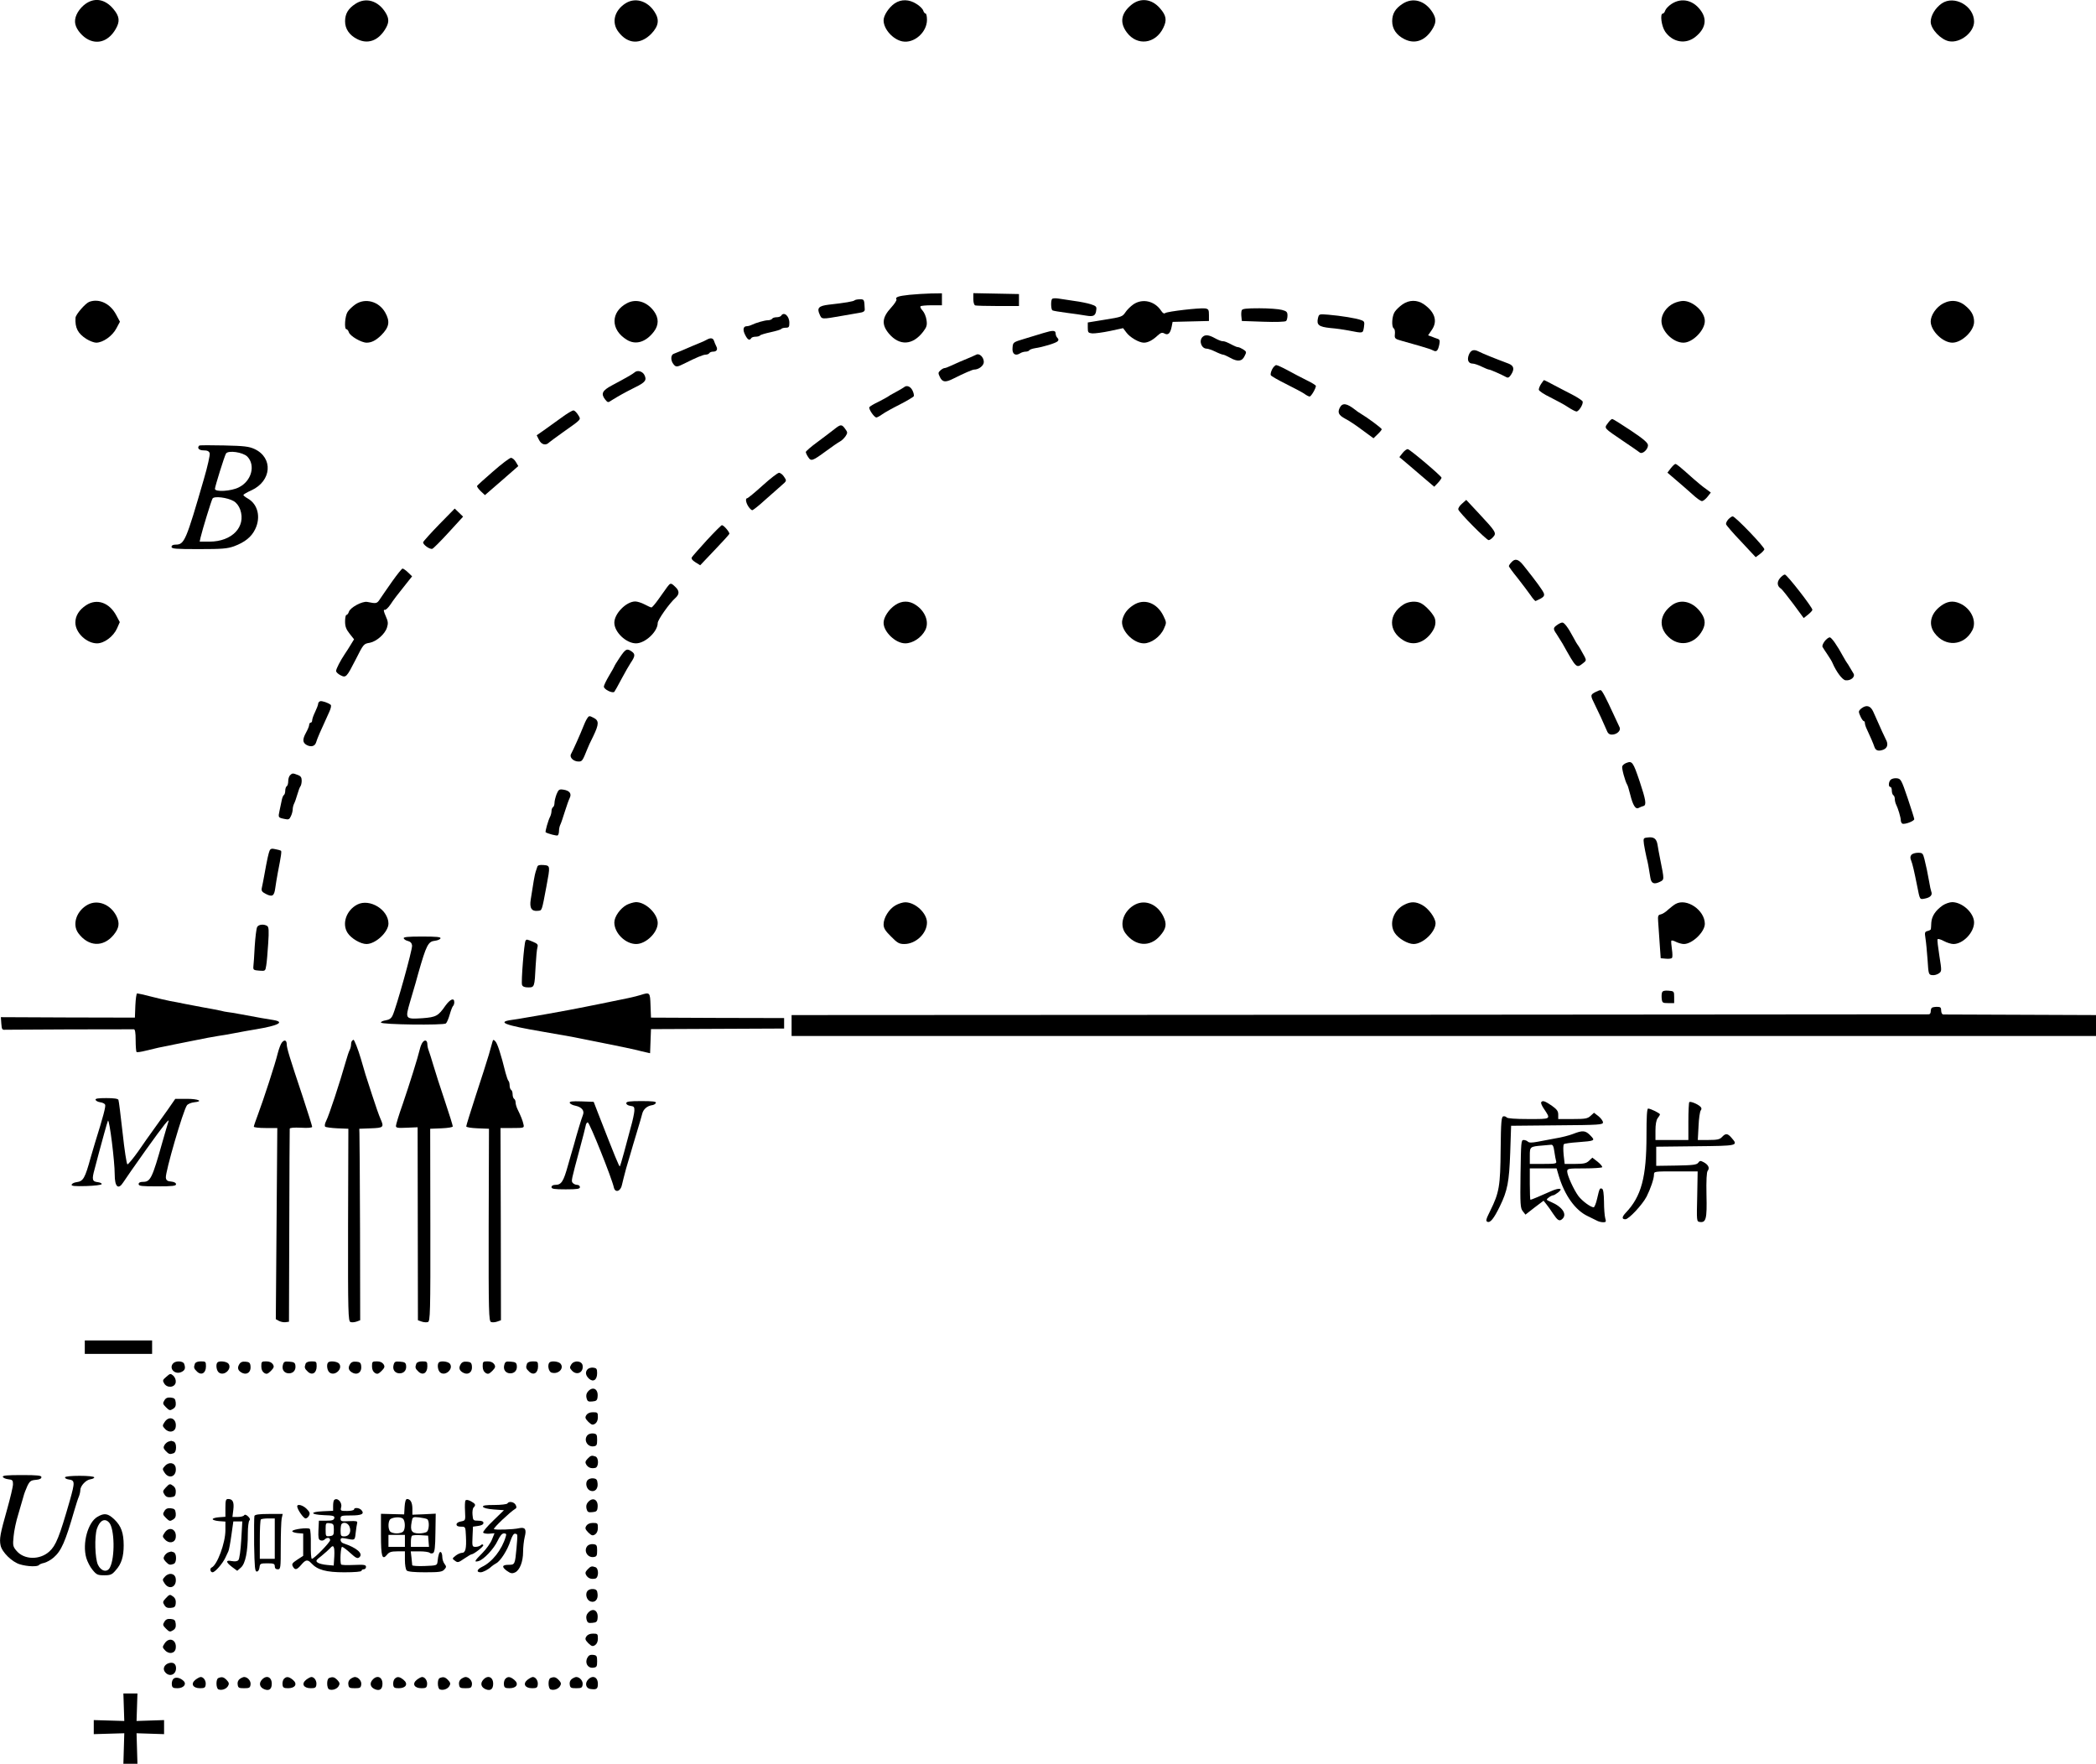 <?xml version="1.0" standalone="no"?>
<!DOCTYPE svg PUBLIC "-//W3C//DTD SVG 20010904//EN"
 "http://www.w3.org/TR/2001/REC-SVG-20010904/DTD/svg10.dtd">
<svg version="1.0" xmlns="http://www.w3.org/2000/svg"
 width="1401.184pt" height="1179.078pt" viewBox="0 0 1401.184 1179.078"
 preserveAspectRatio="xMidYMid meet">
<g transform="translate(-114.316,1234.078) scale(0.1,-0.1)"
fill="#000000" stroke="none">
<g>
<path d="M1702 12305 c-43 -38 -65 -87 -55 -127 9 -38 49 -84 89 -103 67 -32
136 -5 180 71 30 51 27 85 -14 134 -59 71 -134 81 -200 25z"/>
</g>
<g>
<path d="M3519 12315 c-48 -31 -69 -66 -69 -116 0 -51 28 -93 82 -120 69 -35
137 -11 184 63 29 45 30 73 5 114 -50 81 -132 105 -202 59z"/>
</g>
<g>
<path d="M5322 12317 c-73 -49 -92 -128 -44 -190 62 -82 147 -86 220 -11 49
52 55 94 20 147 -48 74 -131 97 -196 54z"/>
</g>
<g>
<path d="M7124 12318 c-39 -27 -74 -80 -74 -113 0 -59 63 -129 126 -141 78
-15 164 61 164 144 0 23 -4 42 -9 42 -5 0 -13 9 -16 20 -4 12 -24 32 -46 45
-48 31 -102 32 -145 3z"/>
</g>
<g>
<path d="M8706 12308 c-69 -57 -79 -118 -30 -184 69 -93 192 -77 244 31 25 51
20 82 -22 130 -55 64 -131 73 -192 23z"/>
</g>
<g>
<path d="M10519 12315 c-48 -31 -69 -66 -69 -116 0 -51 28 -93 82 -120 69 -35
137 -11 184 63 29 45 30 73 5 114 -50 81 -132 105 -202 59z"/>
</g>
<g>
<path d="M12318 12315 c-20 -13 -39 -33 -43 -45 -3 -11 -11 -20 -16 -20 -20 0
-9 -84 16 -121 51 -73 140 -87 205 -32 62 51 75 110 38 166 -49 76 -131 97
-200 52z"/>
</g>
<g>
<path d="M14124 12318 c-43 -30 -74 -81 -74 -123 0 -48 68 -120 123 -130 74
-14 167 59 167 131 0 105 -132 179 -216 122z"/>
</g>
<g>
<path d="M7223 10370 c-76 -8 -97 -16 -87 -31 3 -5 -13 -30 -35 -54 -62 -67
-66 -114 -15 -175 71 -83 159 -78 229 14 23 30 27 43 22 77 -3 23 -15 51 -26
63 -12 12 -18 26 -14 29 3 4 37 7 75 7 l68 0 0 40 0 40 -72 -1 c-40 -1 -105
-5 -145 -9z"/>
</g>
<g>
<path d="M7650 10341 c0 -22 5 -40 13 -42 6 -2 75 -4 152 -4 l140 0 0 40 0 40
-152 3 -153 3 0 -40z"/>
</g>
<g>
<path d="M8177 10343 c-10 -9 -9 -71 2 -77 4 -3 46 -10 92 -16 46 -6 105 -14
132 -19 52 -9 65 -1 69 40 3 20 -3 25 -37 36 -22 7 -71 17 -110 22 -38 6 -86
13 -106 16 -19 3 -38 2 -42 -2z"/>
</g>
<g>
<path d="M6856 10333 c-6 -7 -64 -17 -173 -29 -66 -8 -80 -22 -61 -64 15 -35
11 -35 153 -10 39 7 88 15 110 19 30 4 40 11 39 24 -3 66 -3 67 -32 67 -16 0
-32 -3 -36 -7z"/>
</g>
<g>
<path d="M1740 10323 c-26 -10 -90 -84 -92 -106 -4 -68 15 -106 74 -143 21
-13 50 -24 64 -24 45 0 108 44 135 95 l24 45 -25 47 c-40 75 -114 110 -180 86z"/>
</g>
<g>
<path d="M3519 10306 c-20 -14 -43 -36 -52 -50 -18 -27 -24 -116 -8 -116 5 0
13 -9 16 -20 8 -26 84 -70 119 -70 33 0 62 15 97 49 55 55 61 92 27 153 -42
74 -133 99 -199 54z"/>
</g>
<g>
<path d="M5335 10314 c-111 -58 -112 -178 -1 -245 59 -36 126 -16 180 54 34
44 34 92 1 137 -47 64 -119 86 -180 54z"/>
</g>
<g>
<path d="M8720 10306 c-19 -13 -44 -38 -54 -54 -19 -28 -27 -31 -135 -48
l-116 -19 0 -35 c0 -32 3 -35 30 -38 17 -1 70 6 118 16 l88 19 22 -29 c24 -33
85 -68 117 -68 27 0 58 16 91 47 22 20 31 23 47 14 24 -13 39 1 48 47 l6 31
122 3 121 3 0 40 c0 35 -3 40 -25 44 -36 5 -253 -20 -267 -31 -8 -6 -17 -1
-28 16 -43 65 -125 83 -185 42z"/>
</g>
<g>
<path d="M10519 10306 c-20 -14 -43 -36 -52 -50 -19 -28 -23 -101 -6 -111 6
-4 9 -21 7 -38 -3 -29 0 -32 47 -45 28 -8 82 -23 120 -34 39 -11 78 -24 89
-30 22 -12 32 -3 41 40 5 26 3 33 -12 38 -10 3 -28 10 -40 15 l-23 8 26 38
c39 58 19 119 -56 171 -44 29 -96 29 -141 -2z"/>
</g>
<g>
<path d="M12332 10313 c-48 -23 -82 -72 -82 -117 0 -69 77 -146 147 -146 62 0
143 83 143 145 0 61 -78 134 -145 134 -16 0 -45 -7 -63 -16z"/>
</g>
<g>
<path d="M14133 10312 c-46 -24 -83 -79 -83 -120 0 -63 81 -142 145 -142 63 0
145 79 145 139 0 38 -14 68 -48 99 -47 45 -104 53 -159 24z"/>
</g>
<g>
<path d="M9444 10266 c-3 -8 -4 -27 -2 -43 l3 -28 143 -5 c84 -3 147 -1 153 5
5 5 9 21 9 37 0 23 -6 29 -37 37 -21 6 -89 11 -151 11 -88 0 -114 -3 -118 -14z"/>
</g>
<g>
<path d="M6365 10230 c-3 -5 -17 -10 -30 -10 -13 0 -27 -4 -30 -10 -3 -5 -16
-10 -27 -10 -23 0 -81 -17 -110 -31 -10 -5 -25 -9 -33 -9 -24 0 -28 -25 -10
-59 16 -32 29 -39 40 -21 3 6 17 10 30 10 13 0 26 4 29 8 3 5 35 14 71 22 36
8 68 17 71 22 3 4 16 8 30 8 21 0 24 5 24 33 0 46 -37 77 -55 47z"/>
</g>
<g>
<path d="M9954 10215 c-11 -46 5 -59 82 -67 38 -3 94 -11 124 -17 97 -19 94
-20 101 22 5 35 4 40 -19 48 -30 12 -136 29 -219 36 -61 5 -62 5 -69 -22z"/>
</g>
<g>
<path d="M8120 10115 c-25 -8 -81 -25 -125 -38 -80 -24 -80 -24 -83 -61 -4
-41 18 -57 49 -38 10 7 28 12 38 12 11 0 22 4 25 9 3 5 20 11 38 14 54 8 139
34 151 46 8 8 8 14 -1 23 -7 7 -12 20 -12 30 0 21 -18 22 -80 3z"/>
</g>
<g>
<path d="M9182 10088 c-26 -26 -7 -78 28 -78 9 0 35 -9 58 -20 22 -11 46 -20
51 -20 6 0 26 -9 46 -20 51 -29 81 -26 98 10 14 27 14 30 -9 45 -13 8 -28 15
-34 15 -6 0 -20 5 -33 12 -46 24 -57 28 -72 28 -8 0 -30 9 -50 20 -41 23 -66
25 -83 8z"/>
</g>
<g>
<path d="M5870 10071 c-8 -5 -26 -13 -40 -19 -28 -11 -79 -33 -130 -55 -19 -8
-43 -17 -52 -21 -21 -6 -23 -43 -4 -68 17 -23 25 -22 73 2 79 40 127 60 144
60 10 0 21 5 24 10 3 6 15 10 25 10 25 0 33 15 21 37 -5 10 -12 26 -15 36 -6
18 -22 21 -46 8z"/>
</g>
<g>
<path d="M10962 9968 c-13 -35 -2 -58 27 -58 10 0 36 -9 59 -20 22 -11 45 -20
50 -20 8 0 81 -32 114 -50 12 -7 20 -3 32 15 25 38 20 61 -16 75 -99 37 -170
66 -200 81 -33 17 -53 10 -66 -23z"/>
</g>
<g>
<path d="M7670 9970 c-8 -4 -26 -12 -40 -18 -45 -18 -104 -44 -134 -58 -16 -8
-34 -14 -39 -14 -6 0 -18 -7 -28 -16 -15 -14 -15 -18 -2 -45 17 -34 37 -36 90
-9 70 35 127 60 138 60 31 0 65 26 65 51 0 31 -29 60 -50 49z"/>
</g>
<g>
<path d="M9647 9871 c-8 -16 -12 -34 -8 -39 3 -6 49 -32 101 -58 52 -26 107
-55 122 -65 14 -11 31 -19 36 -19 10 0 42 54 42 71 0 4 -28 22 -62 38 -35 17
-91 47 -126 66 -35 19 -70 35 -77 35 -7 0 -20 -13 -28 -29z"/>
</g>
<g>
<path d="M5385 9851 c-11 -10 -56 -36 -150 -86 -66 -35 -76 -56 -47 -94 19
-23 19 -23 46 -5 42 26 84 50 154 85 70 34 81 49 62 85 -14 24 -47 32 -65 15z"/>
</g>
<g>
<path d="M11446 9775 c-9 -13 -16 -31 -16 -39 0 -8 34 -31 78 -52 42 -21 96
-50 119 -66 23 -15 48 -28 55 -28 16 0 47 50 41 67 -2 6 -32 26 -66 44 -34 17
-90 47 -125 65 -35 19 -65 34 -67 34 -1 0 -10 -11 -19 -25z"/>
</g>
<g>
<path d="M7185 9751 c-6 -4 -30 -19 -55 -32 -25 -13 -47 -26 -50 -29 -3 -3
-31 -18 -62 -34 -32 -15 -60 -32 -63 -37 -7 -11 32 -69 47 -69 5 0 24 10 40
22 17 12 69 41 117 65 47 24 88 49 92 54 4 6 0 24 -8 40 -14 28 -40 37 -58 20z"/>
</g>
<g>
<path d="M10100 9616 c-17 -33 -8 -51 37 -75 21 -10 72 -44 113 -75 l75 -55
27 26 c16 15 28 30 28 34 0 8 -97 79 -141 105 -10 6 -27 17 -36 25 -56 44 -85
49 -103 15z"/>
</g>
<g>
<path d="M4894 9547 c-39 -28 -92 -66 -117 -84 l-46 -32 15 -30 c16 -33 46
-41 68 -18 8 6 48 37 91 67 130 92 123 84 103 117 -9 15 -23 29 -30 30 -7 2
-45 -21 -84 -50z"/>
</g>
<g>
<path d="M11891 9511 c-25 -34 -29 -29 108 -122 52 -35 100 -68 107 -74 17
-12 54 21 54 49 0 16 -28 41 -115 99 -63 42 -119 77 -124 77 -5 0 -19 -13 -30
-29z"/>
</g>
<g>
<path d="M6720 9471 c-19 -15 -70 -54 -112 -85 -43 -31 -78 -62 -78 -67 0 -5
7 -21 16 -34 19 -30 29 -26 119 40 39 29 80 57 93 64 12 6 29 23 38 36 14 22
14 26 -3 49 -23 32 -30 31 -73 -3z"/>
</g>
<g>
<path d="M2475 9362 c-16 -16 -2 -32 29 -32 25 0 36 -5 41 -19 3 -11 -14 -88
-39 -173 -119 -411 -130 -438 -188 -438 -18 0 -28 -5 -28 -15 0 -13 27 -15
183 -15 156 0 190 3 235 19 72 27 116 62 141 114 39 80 18 167 -49 205 -16 9
-30 20 -30 24 0 3 24 18 54 31 135 62 147 217 21 276 -37 17 -68 21 -204 24
-88 2 -163 2 -166 -1z m321 -73 c57 -58 29 -164 -56 -206 -50 -26 -160 -33
-160 -10 1 18 64 220 74 236 15 23 112 9 142 -20z m-91 -298 c19 -11 35 -32
44 -57 40 -115 -55 -214 -205 -214 l-66 0 6 28 c13 55 72 247 80 260 11 18 99
7 141 -17z"/>
</g>
<g>
<path d="M10520 9313 l-22 -28 30 -25 c16 -14 69 -58 116 -99 l87 -74 25 26
c13 14 24 30 24 34 0 11 -208 187 -225 191 -7 2 -23 -10 -35 -25z"/>
</g>
<g>
<path d="M4439 9189 c-57 -49 -105 -93 -107 -97 -1 -5 10 -20 25 -35 l28 -26
112 97 111 97 -16 27 c-9 16 -24 28 -33 28 -9 0 -63 -41 -120 -91z"/>
</g>
<g>
<path d="M12312 9210 l-22 -29 56 -48 c31 -26 80 -69 109 -95 29 -27 58 -48
66 -47 8 0 24 13 37 29 l22 28 -32 24 c-18 12 -56 43 -84 68 -94 84 -114 100
-121 99 -5 0 -18 -13 -31 -29z"/>
</g>
<g>
<path d="M6241 9095 c-52 -47 -98 -85 -103 -85 -13 0 -9 -29 8 -55 9 -14 21
-25 26 -25 5 0 44 30 85 68 42 37 92 81 111 98 35 30 35 31 17 57 -9 15 -25
27 -34 27 -9 0 -58 -38 -110 -85z"/>
</g>
<g>
<path d="M10917 8974 c-16 -13 -27 -31 -25 -39 4 -19 188 -205 203 -205 6 0
20 9 30 21 24 26 18 36 -95 157 l-85 91 -28 -25z"/>
</g>
<g>
<path d="M4079 8835 c-57 -59 -105 -112 -107 -119 -3 -15 43 -49 61 -44 7 2
56 51 109 109 l97 106 -28 27 -28 27 -104 -106z"/>
</g>
<g>
<path d="M12697 8869 c-10 -11 -17 -26 -15 -33 2 -7 47 -60 101 -116 l97 -104
27 20 c15 11 28 25 31 32 4 14 -196 222 -212 221 -6 0 -19 -10 -29 -20z"/>
</g>
<g>
<path d="M5868 8729 c-51 -56 -96 -107 -100 -114 -5 -9 3 -20 24 -33 l32 -20
95 100 c53 55 98 105 100 110 3 10 -37 58 -50 58 -4 0 -49 -45 -101 -101z"/>
</g>
<g>
<path d="M11247 8582 c-10 -10 -17 -22 -17 -26 0 -4 26 -40 58 -79 31 -40 70
-91 86 -114 16 -24 31 -41 35 -40 52 23 61 32 55 51 -6 18 -50 79 -138 189
-33 41 -55 46 -79 19z"/>
</g>
<g>
<path d="M3767 8457 c-32 -45 -68 -98 -81 -117 -23 -35 -24 -36 -88 -23 -33 6
-114 -37 -123 -67 -3 -11 -11 -20 -16 -20 -5 0 -9 -20 -9 -44 0 -33 7 -52 30
-81 l30 -38 -22 -36 c-12 -20 -29 -47 -39 -61 -30 -45 -59 -100 -59 -115 0 -7
13 -20 29 -28 37 -19 41 -14 101 103 54 107 54 107 96 114 44 9 100 57 114
101 9 29 8 41 -9 79 -13 29 -15 43 -7 40 7 -3 25 14 41 38 15 24 54 75 86 114
l57 72 -27 26 c-15 14 -31 26 -37 26 -5 -1 -35 -38 -67 -83z"/>
</g>
<g>
<path d="M13041 8474 c-21 -26 -17 -53 9 -69 6 -4 42 -49 81 -101 l70 -95 29
23 c16 13 29 27 29 32 1 16 -170 236 -184 236 -7 0 -23 -12 -34 -26z"/>
</g>
<g>
<path d="M5603 8416 c-10 -14 -36 -50 -57 -80 -22 -31 -43 -56 -48 -56 -4 0
-25 9 -45 20 -21 11 -49 20 -63 20 -60 0 -140 -81 -140 -142 0 -63 79 -138
145 -138 61 0 145 78 145 136 0 21 78 132 119 168 27 25 27 47 -2 74 -29 28
-32 27 -54 -2z"/>
</g>
<g>
<path d="M1719 8295 c-47 -31 -72 -70 -72 -116 0 -68 75 -139 145 -139 48 0
109 46 133 99 l19 43 -23 43 c-47 88 -130 117 -202 70z"/>
</g>
<g>
<path d="M7129 8297 c-44 -29 -79 -82 -79 -119 0 -62 80 -138 145 -138 50 0
107 38 133 87 29 54 1 129 -65 171 -42 28 -91 28 -134 -1z"/>
</g>
<g>
<path d="M8719 8295 c-40 -26 -63 -57 -73 -98 -16 -64 70 -157 144 -157 49 0
110 44 134 98 18 40 18 41 -3 85 -43 89 -130 120 -202 72z"/>
</g>
<g>
<path d="M10526 8300 c-102 -65 -103 -177 -2 -239 60 -37 128 -23 180 39 30
37 41 70 32 104 -7 28 -60 87 -93 104 -31 17 -84 13 -117 -8z"/>
</g>
<g>
<path d="M12324 8298 c-86 -60 -97 -150 -26 -216 68 -64 164 -51 217 30 31 47
32 85 2 129 -51 75 -131 99 -193 57z"/>
</g>
<g>
<path d="M14134 8301 c-81 -50 -105 -128 -59 -191 71 -97 198 -88 253 17 30
56 -2 135 -69 173 -46 25 -85 25 -125 1z"/>
</g>
<g>
<path d="M11553 8163 c-28 -19 -28 -27 -4 -61 10 -15 28 -44 40 -64 94 -168
92 -166 138 -130 20 15 21 20 10 42 -21 39 -42 75 -47 80 -3 3 -16 25 -29 50
-35 66 -61 100 -74 99 -7 0 -22 -7 -34 -16z"/>
</g>
<g>
<path d="M13341 8054 c-11 -15 -18 -31 -14 -38 3 -6 18 -29 33 -51 15 -22 30
-47 33 -55 26 -61 67 -115 88 -117 35 -4 66 23 53 45 -6 9 -17 28 -25 42 -8
14 -16 27 -19 30 -3 3 -13 21 -24 40 -41 76 -79 130 -91 130 -8 0 -23 -12 -34
-26z"/>
</g>
<g>
<path d="M5286 7945 c-20 -30 -36 -56 -36 -59 0 -2 -16 -30 -35 -62 -19 -32
-35 -65 -35 -73 0 -19 58 -47 70 -35 4 5 26 44 49 88 23 43 50 90 60 105 30
44 32 59 8 76 -33 23 -41 19 -81 -40z"/>
</g>
<g>
<path d="M11808 7714 c-34 -18 -34 -22 -4 -82 26 -52 57 -120 78 -169 9 -25
19 -33 37 -33 33 0 62 27 51 49 -4 9 -22 48 -40 86 -52 113 -76 159 -86 162
-5 1 -21 -5 -36 -13z"/>
</g>
<g>
<path d="M3283 7653 c-7 -3 -13 -10 -13 -17 0 -7 -9 -31 -20 -54 -11 -22 -20
-48 -20 -57 0 -8 -4 -15 -10 -15 -5 0 -10 -7 -10 -15 0 -8 -9 -30 -20 -50 -26
-47 -25 -69 4 -85 29 -15 54 -8 62 17 10 32 25 66 89 206 10 22 14 41 9 46
-17 14 -59 28 -71 24z"/>
</g>
<g>
<path d="M13588 7606 c-10 -7 -18 -17 -18 -23 0 -15 24 -63 33 -63 4 0 7 -6 7
-13 0 -8 6 -27 14 -43 19 -40 43 -95 50 -117 8 -24 27 -30 59 -18 28 11 35 37
17 69 -8 15 -30 63 -84 185 -18 40 -45 48 -78 23z"/>
</g>
<g>
<path d="M5067 7536 c-7 -11 -19 -37 -26 -56 -15 -39 -67 -156 -81 -181 -11
-22 17 -49 51 -49 24 0 27 5 59 85 4 11 21 49 39 84 39 81 40 105 1 124 -27
14 -30 14 -43 -7z"/>
</g>
<g>
<path d="M12014 7240 c-12 -5 -23 -14 -26 -22 -5 -12 19 -100 33 -123 4 -5 12
-35 20 -65 18 -73 36 -102 57 -90 10 5 24 11 33 13 20 7 14 42 -26 162 -45
134 -51 141 -91 125z"/>
</g>
<g>
<path d="M3082 7158 c-7 -7 -12 -24 -12 -39 0 -15 -4 -31 -10 -34 -5 -3 -10
-17 -10 -30 0 -13 -4 -26 -9 -29 -5 -3 -11 -18 -14 -33 -3 -16 -10 -47 -15
-71 -10 -47 -10 -47 34 -56 26 -6 32 -3 42 19 7 14 12 35 12 46 0 10 4 27 9
37 5 9 15 37 22 62 7 25 16 49 21 55 4 5 8 22 8 37 0 21 -6 31 -26 38 -33 13
-37 13 -52 -2z"/>
</g>
<g>
<path d="M13782 7128 c-14 -14 -16 -48 -2 -48 6 0 10 -11 10 -24 0 -14 5 -28
10 -31 6 -3 10 -15 10 -26 0 -10 4 -27 9 -37 13 -26 31 -86 31 -105 0 -9 5
-19 10 -22 14 -8 80 16 80 30 0 5 -20 69 -44 140 -42 124 -46 130 -73 133 -15
2 -34 -3 -41 -10z"/>
</g>
<g>
<path d="M4864 7032 c-7 -19 -14 -45 -14 -58 0 -12 -4 -26 -10 -29 -5 -3 -10
-15 -10 -26 0 -10 -4 -27 -9 -37 -13 -24 -35 -102 -30 -105 16 -10 74 -25 80
-21 5 3 9 16 9 30 0 13 4 32 9 42 5 9 18 49 30 87 12 39 27 80 33 92 14 29 -2
49 -43 55 -27 4 -32 1 -45 -30z"/>
</g>
<g>
<path d="M12156 6742 c-27 -3 -28 -5 -23 -45 4 -23 11 -62 17 -87 11 -43 14
-63 26 -137 6 -38 24 -46 62 -28 32 16 32 10 3 155 -6 30 -14 72 -17 93 -7 42
-25 55 -68 49z"/>
</g>
<g>
<path d="M2945 6653 c-7 -18 -15 -51 -35 -163 -5 -30 -13 -67 -16 -82 -5 -22
-1 -29 26 -43 43 -22 56 -15 63 37 3 23 11 70 17 103 23 117 27 146 21 149 -3
2 -20 7 -37 10 -25 6 -33 3 -39 -11z"/>
</g>
<g>
<path d="M13921 6626 c-8 -9 -9 -21 -2 -37 10 -25 21 -74 41 -174 18 -91 16
-88 52 -81 36 7 51 24 42 46 -3 8 -10 38 -14 65 -12 66 -19 101 -32 153 -10
39 -13 42 -43 42 -18 0 -38 -6 -44 -14z"/>
</g>
<g>
<path d="M4735 6546 c-3 -9 -8 -24 -11 -33 -6 -17 -17 -80 -33 -186 -9 -57 6
-80 48 -75 28 3 25 -7 57 163 26 139 26 139 -19 143 -27 2 -39 -1 -42 -12z"/>
</g>
<g>
<path d="M1732 6294 c-77 -40 -109 -133 -65 -192 67 -90 166 -95 235 -12 38
46 43 80 19 128 -39 76 -122 110 -189 76z"/>
</g>
<g>
<path d="M3532 6294 c-74 -38 -105 -129 -65 -190 24 -37 87 -74 126 -74 61 0
147 80 147 137 0 92 -125 169 -208 127z"/>
</g>
<g>
<path d="M5333 6292 c-44 -24 -83 -79 -83 -118 0 -71 74 -144 146 -144 65 0
144 76 144 140 0 63 -81 141 -146 140 -16 -1 -43 -9 -61 -18z"/>
</g>
<g>
<path d="M7129 6288 c-43 -24 -79 -83 -79 -127 0 -25 11 -43 50 -81 42 -43 54
-50 89 -50 77 0 151 71 151 144 0 62 -78 135 -145 135 -16 0 -46 -9 -66 -21z"/>
</g>
<g>
<path d="M8732 6294 c-77 -40 -109 -132 -66 -191 66 -89 165 -96 232 -18 42
48 47 79 22 130 -39 80 -119 114 -188 79z"/>
</g>
<g>
<path d="M10532 6293 c-74 -36 -105 -128 -65 -189 24 -37 87 -74 126 -74 63 0
147 81 147 139 -1 36 -48 100 -90 122 -42 23 -75 24 -118 2z"/>
</g>
<g>
<path d="M12345 6298 c-11 -6 -33 -23 -50 -38 -16 -16 -39 -30 -50 -32 -17 -3
-20 -10 -17 -48 2 -25 6 -90 10 -145 l7 -100 34 -3 c18 -2 37 0 41 5 5 4 4 31
0 58 -4 28 -6 53 -4 57 3 4 17 0 32 -8 15 -7 38 -14 52 -14 56 0 140 81 140
135 0 91 -121 174 -195 133z"/>
</g>
<g>
<path d="M14130 6288 c-47 -33 -73 -71 -76 -115 -1 -21 -2 -41 -3 -44 -1 -4
-10 -9 -22 -12 -19 -5 -20 -10 -14 -49 4 -24 10 -88 14 -143 6 -97 7 -100 31
-103 14 -2 34 4 45 12 19 14 19 16 3 117 -9 57 -15 106 -12 111 3 4 22 -1 42
-12 20 -11 49 -20 64 -20 64 0 138 77 138 144 0 63 -77 135 -146 136 -17 0
-46 -10 -64 -22z"/>
</g>
<g>
<path d="M2862 6143 c-5 -10 -12 -67 -16 -128 -3 -60 -7 -121 -9 -135 -2 -23
2 -25 39 -28 41 -3 41 -3 47 35 4 21 9 87 13 146 6 88 4 111 -7 118 -23 14
-58 10 -67 -8z"/>
</g>
<g>
<path d="M3842 6068 c3 -7 15 -15 29 -18 16 -4 25 -14 27 -30 3 -26 -106 -417
-130 -467 -9 -20 -22 -29 -46 -33 -18 -3 -33 -9 -32 -15 0 -14 418 -19 434 -6
7 6 18 33 26 61 8 28 18 53 22 56 4 3 8 14 8 25 0 32 -27 21 -59 -23 -48 -69
-62 -77 -154 -84 -115 -7 -116 -6 -83 108 15 51 32 108 37 126 5 17 13 47 18
65 55 192 66 214 113 219 17 2 33 9 36 16 3 9 -26 12 -123 12 -95 0 -126 -3
-123 -12z"/>
</g>
<g>
<path d="M4656 6051 c-9 -15 -30 -276 -23 -294 4 -12 18 -17 41 -17 42 0 43 1
50 145 3 55 8 110 12 123 5 18 1 24 -30 37 -41 17 -43 18 -50 6z"/>
</g>
<g>
<path d="M12254 5706 c-3 -8 -4 -27 -2 -43 3 -26 7 -28 43 -28 l40 0 0 40 c0
39 -1 40 -38 43 -26 2 -39 -1 -43 -12z"/>
</g>
<g>
<path d="M2048 5619 l-3 -81 -448 1 -448 2 3 -43 c3 -39 5 -43 28 -41 20 1
815 4 858 3 8 0 12 -22 12 -73 0 -41 3 -76 6 -79 3 -3 31 1 62 9 60 15 99 24
197 43 33 7 78 16 100 20 88 18 162 32 190 36 17 2 64 10 105 18 41 8 107 20
145 26 150 25 195 49 115 62 -44 7 -93 15 -220 39 -36 7 -74 13 -85 14 -11 1
-31 5 -45 9 -14 3 -38 8 -55 11 -30 5 -88 16 -187 35 -29 6 -73 15 -98 19 -25
5 -82 18 -128 30 -46 12 -87 21 -92 21 -5 0 -10 -37 -12 -81z"/>
</g>
<g>
<path d="M5425 5689 c-39 -12 -90 -23 -270 -59 -33 -7 -78 -16 -100 -20 -59
-12 -149 -29 -245 -46 -47 -8 -112 -20 -145 -25 -33 -6 -80 -14 -105 -17 -96
-14 -41 -35 205 -77 83 -14 173 -30 200 -35 28 -6 129 -26 225 -45 96 -19 191
-39 210 -44 19 -5 47 -12 62 -15 l27 -6 3 81 3 80 445 2 445 2 0 35 0 35 -445
1 -445 2 -3 81 c-3 89 -4 90 -67 70z"/>
</g>
<g>
<path d="M14057 5603 c-4 -3 -7 -15 -7 -25 0 -10 -6 -18 -12 -18 -7 0 -1721
-1 -3808 -3 l-3795 -2 0 -70 0 -70 4360 0 4360 0 0 70 0 70 -505 2 c-278 1
-511 2 -517 2 -7 1 -13 12 -13 26 0 21 -5 25 -28 25 -16 0 -32 -3 -35 -7z"/>
</g>
<g>
<path d="M3028 5372 c-8 -9 -20 -42 -28 -72 -15 -65 -97 -316 -134 -414 -14
-37 -26 -72 -26 -77 0 -5 35 -9 78 -9 l79 0 -5 -639 -5 -639 22 -12 c12 -6 32
-10 44 -8 l22 3 2 640 c1 352 2 645 3 650 0 7 28 9 75 7 47 -3 75 0 75 6 0 6
-29 97 -64 204 -86 257 -106 323 -106 347 0 28 -15 34 -32 13z"/>
</g>
<g>
<path d="M3497 5383 c-4 -3 -7 -15 -7 -25 0 -10 -4 -26 -9 -36 -5 -9 -17 -44
-26 -77 -40 -141 -112 -360 -132 -399 -8 -15 -11 -32 -6 -37 4 -4 41 -9 81
-11 l74 -3 -2 -643 c-1 -590 1 -643 16 -649 9 -3 27 -2 41 3 l24 9 -1 610 c-1
336 -3 624 -4 640 l-1 30 78 3 c85 3 89 7 63 65 -8 18 -33 88 -55 157 -44 133
-49 151 -76 245 -17 58 -43 125 -49 125 -1 0 -6 -3 -9 -7z"/>
</g>
<g>
<path d="M3970 5375 c-7 -8 -16 -29 -20 -47 -14 -59 -68 -231 -114 -366 -26
-73 -46 -139 -46 -148 0 -13 12 -15 73 -12 l72 3 1 -645 1 -645 25 -9 c14 -5
33 -6 42 -3 15 6 17 61 16 649 l-1 643 75 3 c45 2 76 7 76 13 0 6 -24 84 -54
173 -30 88 -64 195 -76 236 -12 41 -26 85 -31 98 -5 13 -9 31 -9 42 0 25 -15
33 -30 15z"/>
</g>
<g>
<path d="M4436 5379 c-2 -8 -14 -48 -25 -89 -12 -41 -51 -163 -87 -272 -35
-108 -64 -201 -64 -207 0 -6 31 -11 76 -13 l76 -3 -2 -643 c-1 -590 1 -643 16
-649 9 -3 28 -2 41 3 l25 9 -1 643 -2 642 80 0 c77 0 79 1 74 23 -5 25 -19 60
-39 100 -8 16 -14 37 -14 47 0 10 -4 22 -10 25 -5 3 -10 17 -10 30 0 13 -4 27
-10 30 -5 3 -10 16 -10 29 0 12 -3 26 -7 30 -5 4 -13 29 -20 54 -31 126 -55
198 -68 211 -12 13 -15 13 -19 0z"/>
</g>
<g>
<path d="M1782 4988 c3 -7 17 -14 32 -16 15 -2 29 -9 32 -16 5 -12 -12 -77
-68 -256 -11 -36 -23 -78 -28 -95 -39 -142 -50 -161 -95 -167 -16 -2 -30 -9
-33 -16 -3 -10 18 -12 97 -10 57 2 102 7 104 13 1 6 -11 11 -26 13 -37 4 -41
17 -22 85 8 31 21 81 29 110 8 28 24 88 36 132 12 44 23 81 25 84 10 9 45
-271 45 -359 0 -84 24 -106 58 -52 9 15 77 112 150 215 123 172 164 223 150
186 -3 -8 -20 -66 -38 -129 -70 -249 -81 -270 -132 -270 -18 0 -28 -5 -28 -15
0 -13 21 -15 125 -15 102 0 125 3 125 14 0 9 -12 16 -32 18 -25 2 -34 8 -36
26 -5 35 116 451 141 484 7 9 29 18 48 20 65 6 29 23 -48 23 l-78 0 -52 -75
c-30 -41 -71 -100 -93 -130 -22 -30 -68 -95 -102 -145 -35 -49 -68 -89 -73
-88 -5 1 -20 96 -32 210 -13 115 -25 214 -28 221 -3 8 -29 12 -81 12 -56 0
-75 -3 -72 -12z"/>
</g>
<g>
<path d="M4952 4968 c3 -7 20 -16 38 -19 42 -9 62 -33 50 -62 -9 -22 -40 -124
-61 -202 -6 -22 -15 -51 -19 -65 -4 -14 -13 -45 -20 -70 -30 -108 -44 -130
-84 -130 -16 0 -26 -6 -26 -15 0 -12 17 -15 95 -15 78 0 95 3 95 15 0 8 -8 15
-19 15 -10 0 -23 6 -29 13 -11 13 -11 13 48 232 18 66 35 133 38 148 2 15 9
26 15 24 13 -4 160 -371 174 -435 9 -38 46 -25 54 18 4 19 17 69 28 110 12 41
26 89 31 105 4 17 23 77 40 135 18 58 34 115 37 127 7 28 32 50 62 55 14 1 26
9 29 16 3 9 -21 12 -97 12 -81 0 -101 -3 -101 -14 0 -9 12 -16 28 -18 23 -3
27 -7 26 -33 -1 -16 -11 -66 -24 -110 -12 -44 -32 -120 -45 -168 -13 -49 -26
-91 -28 -93 -4 -5 -30 58 -148 361 l-27 70 -82 3 c-63 2 -81 0 -78 -10z"/>
</g>
<g>
<path d="M11446 4972 c-3 -5 5 -24 18 -43 48 -72 51 -69 -104 -69 -87 0 -141
4 -145 11 -4 5 -14 9 -22 7 -13 -3 -16 -35 -18 -223 -2 -244 -10 -288 -69
-407 -29 -58 -32 -70 -19 -75 19 -8 43 22 83 104 51 105 62 163 69 358 l6 180
308 3 c284 2 307 4 306 20 0 9 -14 28 -30 41 l-30 23 -23 -21 c-20 -18 -34
-21 -119 -21 l-97 0 0 30 c0 23 -9 35 -44 60 -46 31 -61 36 -70 22z"/>
</g>
<g>
<path d="M12436 4973 c-3 -4 -6 -62 -6 -130 l0 -123 -110 0 -110 0 0 63 c0 40
5 70 15 83 8 10 15 22 15 25 0 8 -63 39 -79 39 -8 0 -11 -56 -11 -179 0 -280
-34 -408 -139 -518 -26 -28 -27 -43 -2 -43 23 0 114 98 142 152 25 50 49 118
49 146 0 22 1 22 146 22 l146 0 -3 -167 c-4 -164 -4 -168 17 -171 42 -6 49 20
45 180 -2 99 1 153 8 162 15 18 5 40 -26 57 -22 12 -27 11 -37 -3 -10 -14 -35
-17 -147 -19 l-134 -2 0 64 0 64 263 3 c285 3 287 3 240 57 -26 30 -39 31 -63
5 -15 -16 -31 -20 -90 -20 l-72 0 5 93 c2 50 9 98 15 105 7 9 6 17 -4 26 -20
18 -66 36 -73 29z"/>
</g>
<g>
<path d="M11658 4760 c-26 -10 -77 -23 -115 -29 -37 -7 -92 -17 -122 -23 -38
-7 -56 -7 -64 1 -6 6 -19 11 -29 11 -16 0 -17 -18 -20 -227 -3 -206 -1 -229
15 -249 l18 -23 60 47 61 46 19 -24 c11 -14 31 -41 44 -62 30 -45 42 -53 60
-38 38 31 4 83 -74 116 -33 14 -33 15 -15 29 10 8 24 15 29 15 6 0 21 9 34 19
38 29 8 34 -51 7 -62 -28 -129 -56 -134 -56 -2 0 -4 47 -4 105 l0 105 90 0 89
0 15 -51 c39 -129 110 -229 193 -268 26 -13 56 -27 65 -32 10 -5 27 -9 39 -9
19 0 20 4 13 28 -4 15 -8 64 -8 109 -1 55 -5 84 -13 87 -15 6 -17 4 -33 -66
-7 -32 -18 -58 -23 -58 -20 0 -76 41 -102 75 -31 42 -75 138 -75 165 0 19 7
20 114 20 63 0 117 4 120 8 2 4 -11 21 -30 36 l-36 28 -22 -21 c-18 -17 -35
-21 -93 -21 l-70 0 -7 62 c-3 34 -3 65 2 70 4 4 45 10 92 13 117 9 119 10 85
45 -33 34 -51 36 -117 10z m-124 -117 c4 -27 9 -56 12 -65 5 -16 -4 -18 -85
-18 l-91 0 0 55 c0 60 1 61 85 68 22 2 47 4 56 5 13 2 18 -10 23 -45z"/>
</g>
<g>
<path d="M1710 3335 l0 -45 225 0 225 0 0 45 0 45 -225 0 -225 0 0 -45z"/>
</g>
<g>
<path d="M2302 3228 c-33 -33 9 -80 54 -59 24 11 29 26 18 55 -7 19 -55 21
-72 4z"/>
</g>
<g>
<path d="M2446 3224 c-9 -25 -7 -32 15 -53 29 -27 59 -9 59 36 0 31 -2 33 -34
33 -22 0 -36 -6 -40 -16z"/>
</g>
<g>
<path d="M2597 3233 c-13 -13 -7 -56 10 -68 36 -26 90 27 63 60 -13 15 -61 20
-73 8z"/>
</g>
<g>
<path d="M2743 3221 c-16 -25 -9 -45 21 -59 32 -14 58 8 54 45 -2 23 -8 29
-33 31 -21 2 -34 -3 -42 -17z"/>
</g>
<g>
<path d="M2890 3207 c0 -21 7 -36 19 -44 16 -10 23 -8 45 13 21 22 23 29 13
45 -8 12 -23 19 -44 19 -31 0 -33 -2 -33 -33z"/>
</g>
<g>
<path d="M3034 3215 c-8 -31 10 -55 41 -55 29 0 47 22 43 52 -2 19 -10 24 -40
26 -33 3 -38 0 -44 -23z"/>
</g>
<g>
<path d="M3186 3224 c-9 -25 -7 -32 15 -53 29 -27 59 -9 59 36 0 31 -2 33 -34
33 -22 0 -36 -6 -40 -16z"/>
</g>
<g>
<path d="M3337 3233 c-13 -13 -7 -56 10 -68 36 -26 90 27 63 60 -13 15 -61 20
-73 8z"/>
</g>
<g>
<path d="M3483 3221 c-16 -25 -9 -45 21 -59 32 -14 58 8 54 45 -2 23 -8 29
-33 31 -21 2 -34 -3 -42 -17z"/>
</g>
<g>
<path d="M3630 3207 c0 -21 7 -36 19 -44 16 -10 23 -8 45 13 21 22 23 29 13
45 -8 12 -23 19 -44 19 -31 0 -33 -2 -33 -33z"/>
</g>
<g>
<path d="M3774 3215 c-8 -31 10 -55 41 -55 29 0 47 22 43 52 -2 19 -10 24 -40
26 -33 3 -38 0 -44 -23z"/>
</g>
<g>
<path d="M3926 3224 c-9 -25 -7 -32 15 -53 29 -27 59 -9 59 36 0 31 -2 33 -34
33 -22 0 -36 -6 -40 -16z"/>
</g>
<g>
<path d="M4077 3233 c-13 -13 -7 -56 10 -68 36 -26 90 27 63 60 -13 15 -61 20
-73 8z"/>
</g>
<g>
<path d="M4223 3221 c-16 -25 -9 -45 21 -59 32 -14 58 8 54 45 -2 23 -8 29
-33 31 -21 2 -34 -3 -42 -17z"/>
</g>
<g>
<path d="M4370 3207 c0 -21 7 -36 19 -44 16 -10 23 -8 45 13 21 22 23 29 13
45 -8 12 -23 19 -44 19 -31 0 -33 -2 -33 -33z"/>
</g>
<g>
<path d="M4514 3215 c-8 -31 10 -55 41 -55 29 0 47 22 43 52 -2 19 -10 24 -40
26 -33 3 -38 0 -44 -23z"/>
</g>
<g>
<path d="M4666 3224 c-9 -25 -7 -32 15 -53 29 -27 59 -9 59 36 0 31 -2 33 -34
33 -22 0 -36 -6 -40 -16z"/>
</g>
<g>
<path d="M4817 3233 c-16 -15 -7 -62 13 -68 45 -14 87 28 60 60 -13 15 -61 20
-73 8z"/>
</g>
<g>
<path d="M4962 3219 c-11 -18 -11 -24 4 -40 32 -36 79 -14 72 33 -4 32 -57 38
-76 7z"/>
</g>
<g>
<path d="M5072 3188 c-18 -18 -15 -42 9 -64 28 -25 54 -8 54 37 0 29 -4 34
-25 37 -14 2 -31 -3 -38 -10z"/>
</g>
<g>
<path d="M2255 3137 c-25 -21 -26 -25 -14 -45 20 -33 73 -27 77 9 2 15 -5 32
-16 43 -19 16 -21 16 -47 -7z"/>
</g>
<g>
<path d="M5075 3040 c-12 -13 -15 -27 -11 -45 6 -22 11 -26 39 -23 27 2 33 8
35 31 6 51 -30 73 -63 37z"/>
</g>
<g>
<path d="M2242 2979 c-12 -19 -11 -24 11 -46 22 -22 27 -23 46 -11 16 9 21 21
19 43 -3 25 -8 30 -33 33 -22 2 -34 -3 -43 -19z"/>
</g>
<g>
<path d="M5063 2881 c-10 -16 -8 -23 13 -45 22 -21 29 -23 45 -13 12 8 19 23
19 44 0 31 -2 33 -33 33 -21 0 -36 -7 -44 -19z"/>
</g>
<g>
<path d="M2244 2835 c-16 -24 -16 -27 2 -46 27 -30 68 -22 72 14 7 56 -44 77
-74 32z"/>
</g>
<g>
<path d="M5072 2748 c-30 -30 -4 -82 40 -76 20 3 23 9 23 43 0 35 -3 40 -25
43 -14 2 -31 -3 -38 -10z"/>
</g>
<g>
<path d="M2270 2704 c-9 -3 -21 -13 -27 -23 -9 -15 -8 -23 8 -40 21 -22 28
-24 53 -15 10 4 16 18 16 39 0 21 -6 35 -16 39 -9 3 -16 5 -17 5 -1 -1 -9 -3
-17 -5z"/>
</g>
<g>
<path d="M5071 2589 c-16 -17 -17 -25 -8 -40 13 -20 33 -27 60 -21 23 6 24 67
1 76 -25 9 -32 7 -53 -15z"/>
</g>
<g>
<path d="M2246 2541 c-18 -19 -18 -22 -2 -46 30 -45 81 -24 74 32 -4 36 -45
44 -72 14z"/>
</g>
<g>
<path d="M1162 2468 c3 -7 19 -14 36 -16 28 -3 32 -7 32 -33 0 -17 -18 -92
-39 -167 -47 -166 -53 -199 -44 -242 9 -45 77 -112 130 -127 49 -15 119 -17
127 -4 3 4 19 11 35 14 16 4 45 20 63 36 51 44 78 106 137 311 12 41 26 85 32
98 5 13 9 31 9 41 0 29 38 69 68 73 15 2 26 8 25 13 -2 6 -43 10 -98 10 -55 0
-96 -4 -97 -10 -2 -5 8 -12 22 -14 45 -6 45 -16 10 -141 -70 -244 -93 -301
-137 -341 -64 -58 -168 -56 -219 4 -25 29 -26 37 -20 97 3 36 17 103 32 150
14 47 29 99 34 117 4 17 16 48 26 70 16 33 24 38 57 41 24 2 37 8 37 18 0 11
-24 14 -131 14 -100 0 -130 -3 -127 -12z"/>
</g>
<g>
<path d="M5071 2446 c-18 -21 -6 -63 20 -71 29 -10 51 13 47 49 -2 25 -8 32
-29 34 -14 2 -31 -4 -38 -12z"/>
</g>
<g>
<path d="M2251 2396 c-20 -21 -21 -27 -9 -45 9 -16 21 -21 43 -19 25 2 31 8
33 31 2 19 -3 33 -15 43 -24 18 -26 18 -52 -10z"/>
</g>
<g>
<path d="M2650 2261 l0 -60 -42 -3 c-24 -2 -43 -7 -43 -13 0 -5 19 -11 43 -13
l42 -3 0 -58 c0 -85 -55 -233 -92 -249 -14 -6 -9 -32 6 -32 17 0 67 58 86 98
7 15 16 34 20 43 4 8 13 56 20 107 l13 92 30 0 30 0 -7 -122 c-4 -68 -12 -129
-19 -136 -7 -9 -22 -11 -44 -7 -42 8 -42 -6 1 -39 l35 -26 25 22 c30 27 46
107 46 229 0 41 5 80 10 85 7 7 4 16 -9 28 -12 11 -21 14 -26 7 -3 -6 -22 -11
-42 -11 l-36 0 6 49 c6 51 -4 71 -35 71 -15 0 -18 -9 -18 -59z"/>
</g>
<g>
<path d="M3377 2313 c-4 -3 -7 -21 -7 -39 l0 -33 -67 -3 c-91 -4 -87 -22 5
-26 63 -2 73 -5 70 -20 -3 -13 -14 -17 -53 -17 l-50 0 -3 -63 c-2 -50 0 -63
13 -68 9 -4 21 -2 28 5 16 16 37 14 37 -4 0 -15 -107 -125 -122 -125 -5 0 -8
43 -7 96 1 52 -2 99 -7 104 -12 11 -114 -2 -117 -15 -1 -5 15 -11 36 -13 l37
-3 0 -74 0 -75 -40 -26 c-33 -22 -38 -29 -29 -45 14 -26 26 -24 56 11 29 35
43 37 67 11 41 -45 99 -61 221 -61 70 0 115 4 115 10 0 6 7 10 15 10 8 0 15 7
15 16 0 14 -12 16 -82 13 -46 -2 -84 -1 -85 4 -8 21 -2 117 7 117 6 0 31 -19
55 -41 37 -34 48 -39 60 -29 29 24 -16 64 -107 94 -10 3 -18 13 -18 22 0 12 6
15 28 11 70 -14 67 -16 73 38 3 28 8 57 10 65 3 12 -6 14 -53 12 -53 -3 -58
-1 -58 17 0 19 6 21 69 21 72 0 92 10 71 35 -14 17 -50 20 -50 5 0 -5 -21 -10
-46 -10 -45 0 -46 1 -40 26 8 32 -27 67 -47 47z m-2 -198 c0 -36 -3 -40 -27
-43 -27 -3 -28 -2 -28 43 0 45 1 46 28 43 24 -3 27 -7 27 -43z m105 19 c13
-34 -3 -64 -35 -64 -22 0 -25 4 -25 38 0 21 3 42 7 45 15 16 44 6 53 -19z
m-102 -197 l-4 -62 -44 4 c-25 2 -53 9 -62 15 -16 12 -14 16 25 46 23 19 49
42 57 51 23 28 31 12 28 -54z"/>
</g>
<g>
<path d="M3848 2268 l-3 -51 -77 2 -78 2 0 -140 c0 -148 8 -173 41 -133 13 17
28 22 68 22 l51 0 0 -58 c0 -32 5 -63 12 -70 8 -8 50 -12 123 -12 96 0 114 3
128 18 15 16 15 21 2 38 -8 10 -15 31 -15 46 0 15 -4 30 -10 33 -9 6 -17 -16
-22 -65 -3 -24 -6 -25 -85 -28 -46 -2 -83 1 -84 5 0 4 -3 27 -5 51 l-5 42 58
0 c33 0 63 -4 69 -10 5 -5 15 -5 23 -1 10 7 14 41 15 136 l2 127 -78 -4 -78
-3 0 40 c0 41 -13 65 -36 65 -8 0 -14 -19 -16 -52z m-12 -79 c17 -14 18 -71 2
-87 -7 -7 -26 -12 -43 -12 -17 0 -36 5 -43 12 -17 17 -15 75 3 85 23 13 67 14
81 2z m163 -4 c15 -9 14 -68 -1 -83 -7 -7 -31 -12 -54 -12 -49 0 -60 18 -49
76 6 35 7 35 50 31 24 -3 48 -8 54 -12z m-149 -145 l0 -40 -55 0 -55 0 0 40 0
40 55 0 55 0 0 -40z m158 -2 l3 -38 -60 0 -61 0 0 33 c0 19 3 37 7 41 4 4 30
6 58 4 l50 -3 3 -37z"/>
</g>
<g>
<path d="M4255 2310 c-4 -6 -5 -38 -3 -72 3 -62 3 -62 -27 -68 -18 -3 -30 -11
-30 -20 0 -10 10 -15 30 -15 30 0 30 0 33 -65 4 -82 -3 -110 -27 -110 -10 0
-29 -9 -42 -19 -24 -19 -24 -20 -4 -34 18 -14 23 -12 61 14 24 16 45 29 49 29
15 0 84 54 79 62 -4 6 -10 6 -17 -1 -6 -6 -22 -11 -34 -11 -23 0 -24 3 -21 68
l3 67 35 5 c22 3 35 10 35 20 0 10 -11 15 -35 15 -33 0 -35 2 -38 39 -2 21 1
43 7 49 17 17 13 25 -18 42 -19 10 -32 11 -36 5z"/>
</g>
<g>
<path d="M5075 2300 c-12 -13 -15 -27 -11 -45 6 -22 11 -26 39 -23 27 2 33 8
35 31 6 51 -30 73 -63 37z"/>
</g>
<g>
<path d="M4535 2290 c-3 -5 -42 -10 -86 -10 -60 0 -80 -3 -77 -12 3 -8 31 -15
72 -18 l68 -5 -71 -69 c-40 -38 -70 -74 -68 -80 2 -6 20 -9 40 -8 l36 3 -17
-42 c-9 -23 -38 -64 -64 -90 -54 -54 -58 -63 -25 -54 35 11 102 82 127 136 16
33 29 49 42 49 15 0 18 -5 12 -22 -26 -88 -91 -170 -159 -202 -34 -17 -39 -36
-9 -36 16 0 51 18 72 38 7 6 22 17 32 22 29 15 76 89 95 149 12 34 22 51 32
49 18 -4 17 2 9 -97 -10 -107 -11 -111 -51 -111 -46 0 -50 -13 -14 -40 26 -18
35 -20 55 -11 31 14 54 71 54 138 0 30 5 75 11 100 13 50 3 66 -36 58 -42 -10
-165 -13 -170 -6 -4 8 109 115 141 134 11 6 12 13 4 28 -11 20 -45 26 -55 9z"/>
</g>
<g>
<path d="M3130 2271 c0 -20 42 -81 56 -81 7 0 18 8 23 19 8 15 5 24 -16 45
-25 25 -63 35 -63 17z"/>
</g>
<g>
<path d="M2242 2239 c-12 -19 -11 -24 11 -46 22 -22 27 -23 46 -11 16 9 21 21
19 43 -3 25 -8 30 -33 33 -22 2 -34 -3 -43 -19z"/>
</g>
<g>
<path d="M1795 2201 c-64 -36 -103 -177 -75 -275 7 -24 25 -60 42 -80 26 -32
34 -36 78 -36 42 0 52 4 78 35 37 41 52 90 52 165 0 83 -17 130 -62 173 -43
41 -67 45 -113 18z m78 -39 c36 -40 40 -233 5 -300 -18 -35 -59 -26 -80 18
-20 42 -24 188 -7 241 19 56 53 74 82 41z"/>
</g>
<g>
<path d="M2844 2207 c-2 -7 -3 -94 -2 -192 3 -152 5 -180 18 -180 9 0 16 11
18 28 3 25 6 27 53 27 42 0 49 -3 49 -20 0 -13 7 -20 20 -20 19 0 20 7 20 154
0 84 3 168 6 185 l7 31 -92 0 c-65 0 -93 -4 -97 -13z m136 -152 l0 -135 -50 0
-50 0 0 128 c0 71 3 132 7 135 3 4 26 7 50 7 l43 0 0 -135z"/>
</g>
<g>
<path d="M5063 2141 c-10 -16 -8 -23 13 -45 22 -21 29 -23 45 -13 12 8 19 23
19 44 0 31 -2 33 -33 33 -21 0 -36 -7 -44 -19z"/>
</g>
<g>
<path d="M2244 2095 c-16 -24 -16 -27 2 -46 27 -30 68 -22 72 14 7 56 -44 77
-74 32z"/>
</g>
<g>
<path d="M5072 2008 c-30 -30 -4 -82 40 -76 20 3 23 9 23 43 0 35 -3 40 -25
43 -14 2 -31 -3 -38 -10z"/>
</g>
<g>
<path d="M2270 1964 c-9 -3 -21 -13 -27 -23 -9 -15 -8 -23 8 -40 21 -22 28
-24 53 -15 10 4 16 18 16 39 0 21 -6 35 -16 39 -9 3 -16 5 -17 5 -1 -1 -9 -3
-17 -5z"/>
</g>
<g>
<path d="M5071 1849 c-16 -17 -17 -25 -8 -40 13 -20 33 -27 60 -21 23 6 24 67
1 76 -25 9 -32 7 -53 -15z"/>
</g>
<g>
<path d="M2246 1801 c-18 -19 -18 -22 -2 -46 30 -45 81 -24 74 32 -4 36 -45
44 -72 14z"/>
</g>
<g>
<path d="M5071 1706 c-18 -21 -6 -63 20 -71 29 -10 51 13 47 49 -2 25 -8 32
-29 34 -14 2 -31 -4 -38 -12z"/>
</g>
<g>
<path d="M2251 1656 c-20 -21 -21 -27 -9 -45 9 -16 21 -21 43 -19 25 2 31 8
33 31 2 19 -3 33 -15 43 -24 18 -26 18 -52 -10z"/>
</g>
<g>
<path d="M5075 1560 c-12 -13 -15 -27 -11 -45 6 -22 11 -26 39 -23 27 2 33 8
35 31 6 51 -30 73 -63 37z"/>
</g>
<g>
<path d="M2242 1499 c-12 -19 -11 -24 11 -46 22 -22 27 -23 46 -11 16 9 21 21
19 43 -3 25 -8 30 -33 33 -22 2 -34 -3 -43 -19z"/>
</g>
<g>
<path d="M5063 1401 c-10 -16 -8 -23 13 -45 22 -21 29 -23 45 -13 12 8 19 23
19 44 0 31 -2 33 -33 33 -21 0 -36 -7 -44 -19z"/>
</g>
<g>
<path d="M2244 1355 c-16 -24 -16 -27 2 -46 27 -30 68 -22 72 14 7 56 -44 77
-74 32z"/>
</g>
<g>
<path d="M5070 1259 c-19 -34 2 -71 38 -67 24 3 27 7 27 43 0 36 -3 40 -27 43
-19 2 -30 -3 -38 -19z"/>
</g>
<g>
<path d="M2270 1222 c-27 -9 -39 -34 -27 -54 26 -41 77 -27 77 21 0 30 -20 43
-50 33z"/>
</g>
<g>
<path d="M2301 1116 c-7 -8 -11 -25 -9 -38 2 -19 9 -23 37 -23 41 0 64 27 41
49 -24 23 -56 28 -69 12z"/>
</g>
<g>
<path d="M2449 1111 c-33 -27 -16 -56 32 -56 28 0 35 4 37 23 4 25 -13 52 -33
52 -7 0 -23 -9 -36 -19z"/>
</g>
<g>
<path d="M2603 1123 c-18 -7 -16 -70 1 -76 21 -8 51 2 63 22 9 15 8 23 -8 40
-20 21 -32 24 -56 14z"/>
</g>
<g>
<path d="M2746 1117 c-11 -8 -17 -23 -14 -38 3 -21 8 -24 43 -24 35 0 40 3 43
24 4 24 -19 51 -43 51 -6 0 -19 -6 -29 -13z"/>
</g>
<g>
<path d="M2896 1114 c-25 -25 -18 -54 17 -67 30 -11 47 3 47 38 0 44 -34 60
-64 29z"/>
</g>
<g>
<path d="M3040 1116 c-6 -8 -10 -25 -8 -38 2 -19 9 -23 37 -23 48 0 65 29 32
56 -28 23 -44 24 -61 5z"/>
</g>
<g>
<path d="M3189 1111 c-33 -27 -16 -56 32 -56 28 0 35 4 37 23 4 25 -13 52 -33
52 -7 0 -23 -9 -36 -19z"/>
</g>
<g>
<path d="M3343 1123 c-18 -7 -16 -70 1 -76 21 -8 51 2 63 22 9 15 8 23 -8 40
-20 21 -32 24 -56 14z"/>
</g>
<g>
<path d="M3486 1117 c-11 -8 -17 -23 -14 -38 3 -21 8 -24 43 -24 35 0 40 3 43
24 4 24 -19 51 -43 51 -6 0 -19 -6 -29 -13z"/>
</g>
<g>
<path d="M3636 1114 c-25 -25 -18 -54 17 -67 30 -11 47 3 47 38 0 44 -34 60
-64 29z"/>
</g>
<g>
<path d="M3780 1116 c-6 -8 -10 -25 -8 -38 2 -19 9 -23 37 -23 48 0 65 29 32
56 -28 23 -44 24 -61 5z"/>
</g>
<g>
<path d="M3929 1111 c-33 -27 -16 -56 32 -56 28 0 35 4 37 23 4 25 -13 52 -33
52 -7 0 -23 -9 -36 -19z"/>
</g>
<g>
<path d="M4083 1123 c-18 -7 -16 -70 1 -76 21 -8 51 2 63 22 9 15 8 23 -8 40
-20 21 -32 24 -56 14z"/>
</g>
<g>
<path d="M4226 1117 c-11 -8 -17 -23 -14 -38 3 -21 8 -24 43 -24 35 0 40 3 43
24 4 24 -19 51 -43 51 -6 0 -19 -6 -29 -13z"/>
</g>
<g>
<path d="M4376 1114 c-25 -25 -18 -54 17 -67 30 -11 47 3 47 38 0 44 -34 60
-64 29z"/>
</g>
<g>
<path d="M4520 1116 c-6 -8 -10 -25 -8 -38 2 -19 9 -23 37 -23 48 0 65 29 32
56 -28 23 -44 24 -61 5z"/>
</g>
<g>
<path d="M4669 1111 c-33 -27 -16 -56 32 -56 28 0 35 4 37 23 4 25 -13 52 -33
52 -7 0 -23 -9 -36 -19z"/>
</g>
<g>
<path d="M4823 1123 c-18 -7 -16 -70 1 -76 21 -8 51 2 63 22 9 15 8 23 -8 40
-20 21 -32 24 -56 14z"/>
</g>
<g>
<path d="M4966 1117 c-11 -8 -17 -23 -14 -38 3 -21 8 -24 43 -24 35 0 40 3 43
24 4 24 -19 51 -43 51 -6 0 -19 -6 -29 -13z"/>
</g>
<g>
<path d="M5076 1114 c-25 -24 -17 -60 14 -64 41 -6 50 0 50 34 0 45 -34 61
-64 30z"/>
</g>
<g>
<path d="M1971 928 l3 -92 -102 3 -102 3 0 -47 0 -47 102 3 102 3 -3 -102 -3
-102 47 0 47 0 -3 102 -3 102 92 -3 92 -3 0 47 0 47 -92 -3 -92 -3 3 92 3 92
-47 0 -47 0 3 -92z"/>
</g>
</g>
</svg>
